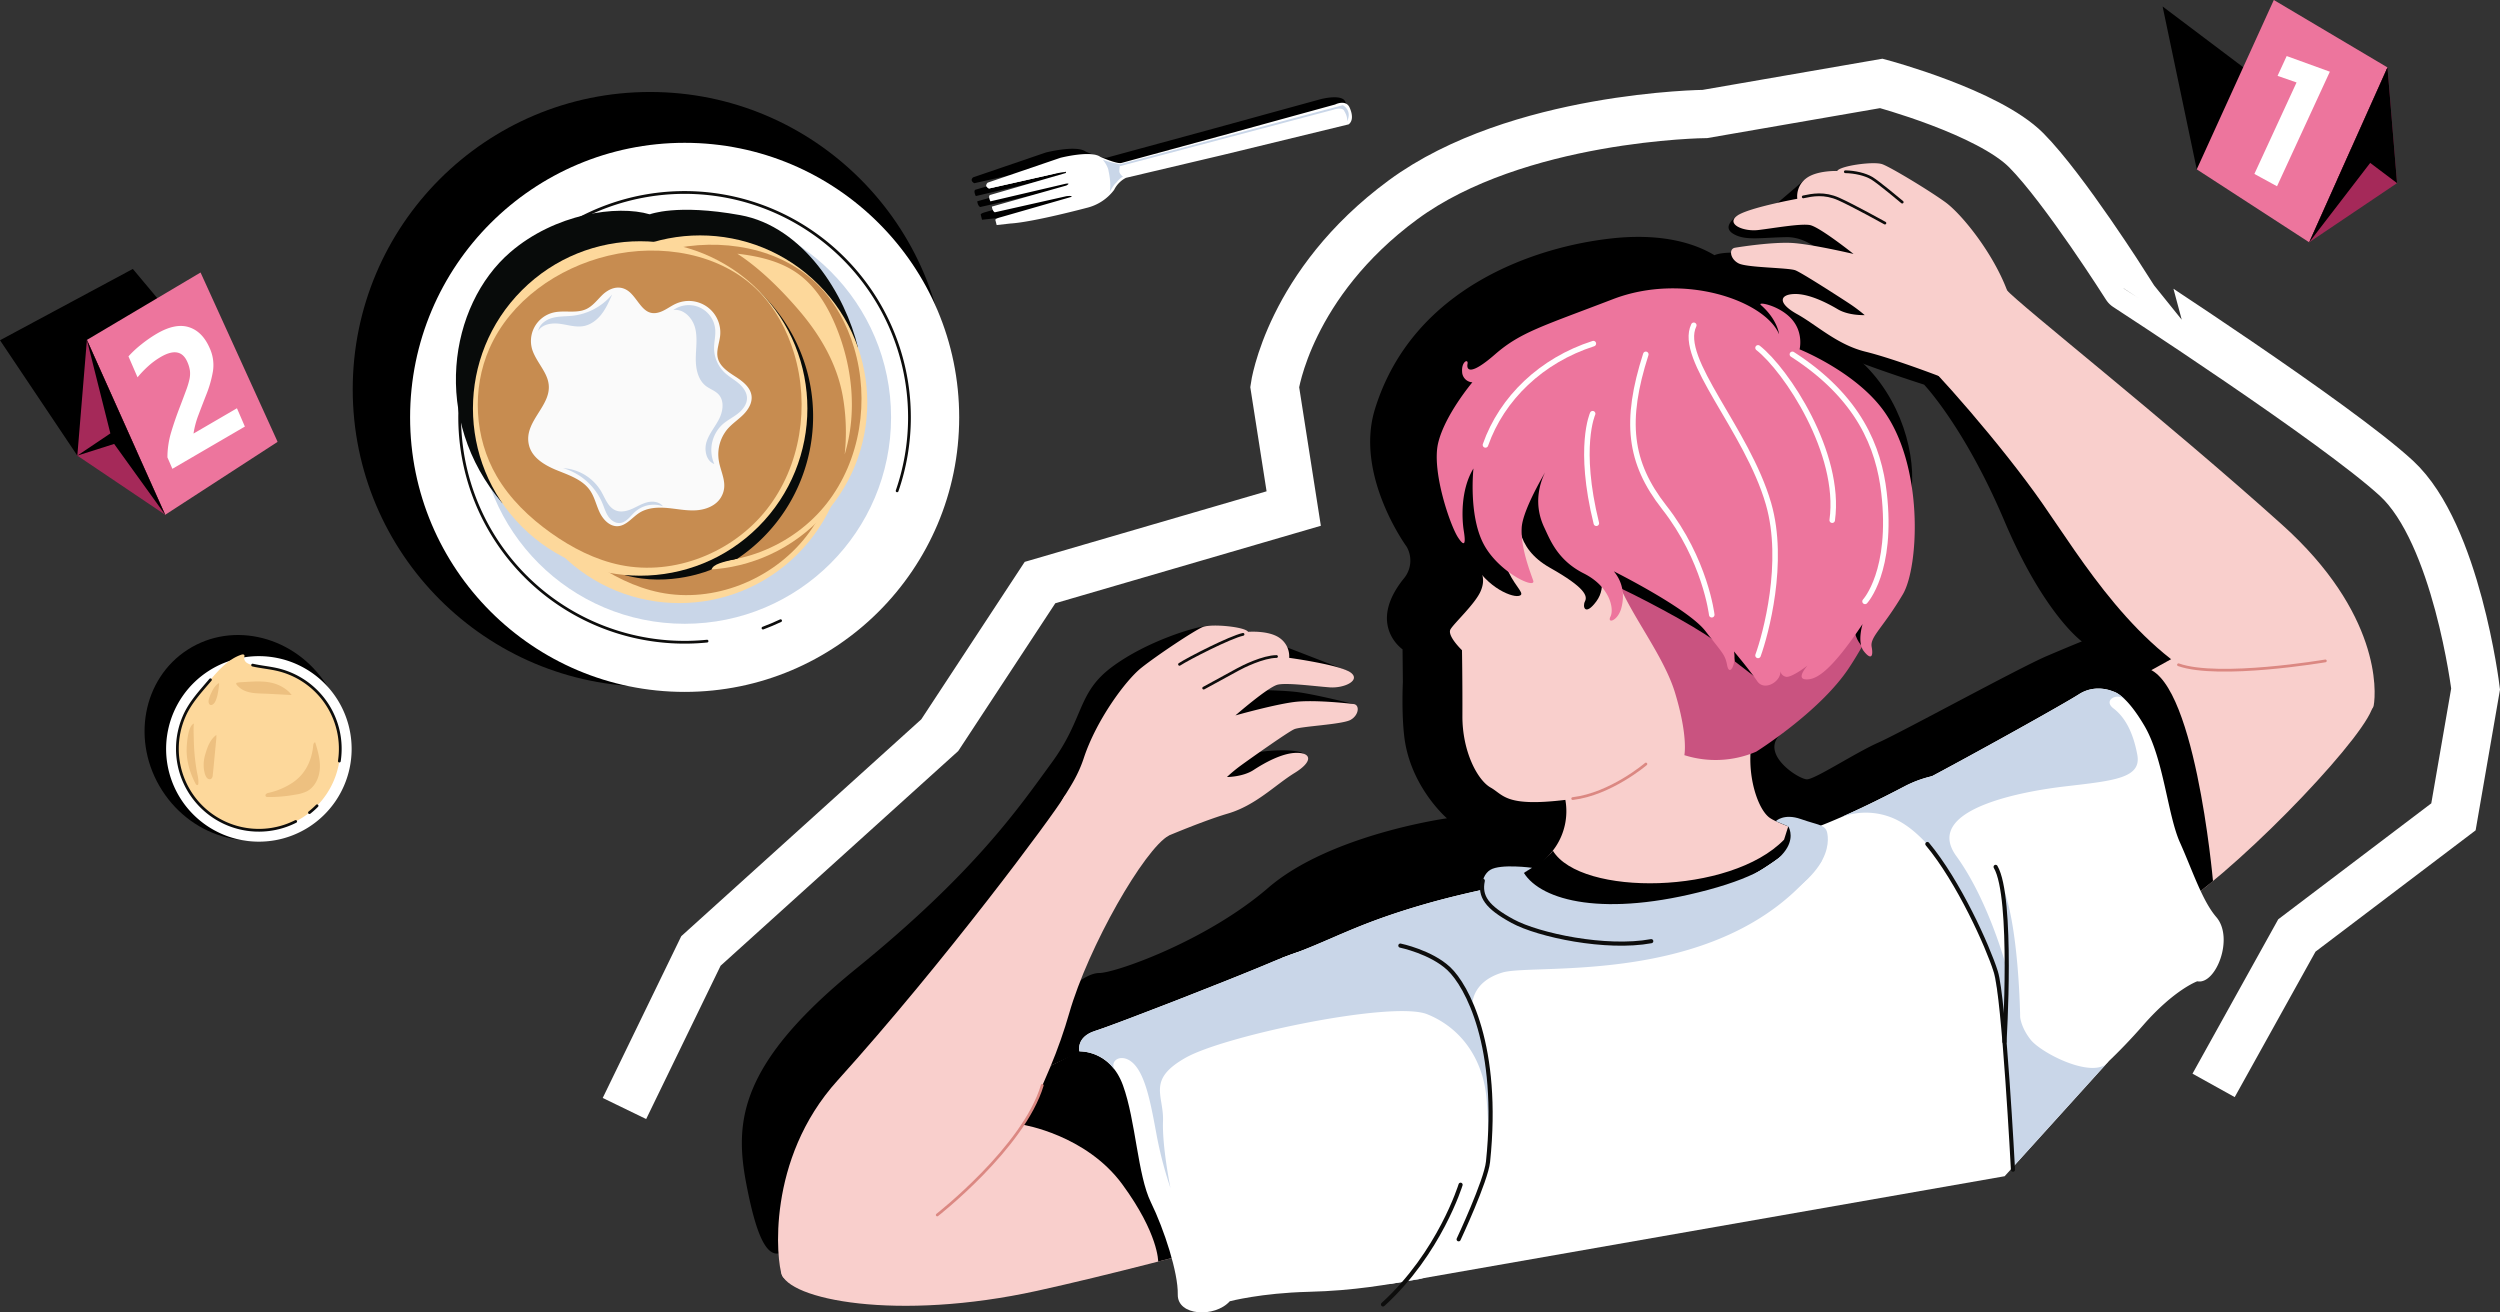 <svg xmlns="http://www.w3.org/2000/svg" width="1811.781" height="951.103" viewBox="0 0 1811.781 951.103">
  <rect x="0" y="0" width="1811.781" height="951.103" fill="#333333" stroke="none"/>
  <g id="Group_2412" data-name="Group 2412" transform="translate(-39.047 -364.322)">
    <g id="Human" transform="translate(-5224.727 5.197)">
      <path id="Path_746" data-name="Path 746" d="M5837.986,1260.194c-15.045,18.2-24.555,2.472-33.227-42.416s-6.311-87.018,79.638-156.78S6002.348,944.153,6026,911.786s18.3-50.345,43.471-69.179,61.59-29.764,69.991-29.906,38.781,7.766,38.781,7.766l15.316,6.675,47.267,18.333-55.609,2.288-16.709,11.362s21.372-.01,34.207,1.407,41.98,8.808,41.98,8.808l-7.317,3.51-48.177,9.867s-26.5,21.905-27.358,22.307,2.245,3.285,8.776.551,33.272-4.215,37.965-.182l-8.3,6.69-81.106,32.891-54.6,51.492-30.265,84.149s14.565-16.274,26.123-16.334,77.7-23.135,122.445-61.765,129.5-50.359,129.5-50.359-26.338-22.6-30.846-58.667c-2.176-17.412-1.087-40.039-1.087-40.039l-.228-23.733s-26-17.779.814-51.2a20.2,20.2,0,0,0,2.134-23.216s-37.806-51.665-22.955-99.7c27.516-88.992,117.609-118.013,172.446-123.795,64.456-6.8,86.69,23.041,86.69,23.041l9.068,10.319s-19.007-4.47-24.553-14.945,23.864-7.671,23.864-7.671l62.5,5.607s-13.8-17.466-31.739-17.17-28.516,2.468-36.939-1.53-5.022-9.028.681-13.657,56.447-3.9,56.447-3.9l-28.352-4.346,20.787-17.762,123.611,69.876-61.327,37.239-78.972,31.94-28.837,118.4-47.546,165.053s86.409-33.671,74.631-19.553,14.787,31.124,20.6,31.162,34.789-19.084,51.645-26.576,102.284-54.3,122.351-62.844,25.237-10.521,25.237-10.521-27.368-19.524-56.2-87.484-58.139-98.619-58.139-98.619-44.77-14.355-56.393-20.324-4.744-15.011-4.744-15.011l36.769,2.345,96.722,21.308L6889.6,795.822l8.7,87.657L6272.62,1199.5Z"/>
      <path id="Path_747" data-name="Path 747" d="M6603.565,613.692c35.609,26.217,48.062,70.328,45.748,98.36s-78.706-13.415-78.706-13.415l-73.477-95.9,73.477-24.653Z"/>
      <g id="Group_253" data-name="Group 253">
        <g id="Group_252" data-name="Group 252">
          <path id="Path_748" data-name="Path 748" d="M6718.236,569.334c-10.28-27.186-32.812-55.071-44.545-63.607s-39.546-25.35-45.8-27.6-30.657,1.158-32.669,4.919c0,0-15.152-.582-22.773,5.563a16.194,16.194,0,0,0-6.151,14.575s-36.8,6.706-44.073,12.626,5.046,11.285,15.805,10.017,30.4-4.811,37.328-3.611,31.711,20.956,31.711,20.956-31.353-7.387-45.3-8.008-35.936,2.713-40.6,3.5-3.577,8.22,2.633,11.363,36.188,3.038,41.153,5.012,33.613,20.468,39.637,24.47a110.337,110.337,0,0,1,10.554,7.981s-11.494.51-19.458-4.212-21.18-11.481-31.754-11.072-11.937,6.709,2.237,14.575,29.049,22.178,49.528,27.211,59.089,19.488,73.308,25.764,39.921-25.734,46.451-31.915S6727.126,592.844,6718.236,569.334Z" fill="#f9cfcc"/>
          <path id="Path_749" data-name="Path 749" d="M6570.607,501.811c6.64-1.4,15.187-3.171,25.766,1.568s33.422,17.421,33.422,17.421" fill="none" stroke="#0d0d0c" stroke-linecap="round" stroke-linejoin="round" stroke-width="2"/>
          <path id="Path_750" data-name="Path 750" d="M6601.111,483.59c7.027.16,14.3,1.824,19.111,4.652s22.1,17.375,22.1,17.375" fill="none" stroke="#0d0d0c" stroke-linecap="round" stroke-linejoin="round" stroke-width="2"/>
          <path id="Path_751" data-name="Path 751" d="M6049.169,908.624c9.077-27.611,30.365-56.458,41.712-65.5s38.4-27.06,44.543-29.585,30.678-.188,32.854,3.482c0,0,15.111-1.246,23,4.559a16.193,16.193,0,0,1,6.784,14.291s37.059,5.085,44.584,10.681-4.546,11.5-15.35,10.7-30.581-3.473-37.451-1.97-30.761,22.326-30.761,22.326,31-8.755,44.9-9.986,36.02,1.134,40.715,1.718,3.934,8.054-2.132,11.467-36.021,4.622-40.894,6.812-32.683,21.923-38.526,26.185a110.493,110.493,0,0,0-10.194,8.436s11.5.005,19.255-5.062,20.656-12.4,31.237-12.453,12.22,6.179-1.595,14.659-28.049,23.431-48.287,29.357-58.177,22.06-72.107,28.954-41.011-23.958-47.807-29.847S6041.318,932.5,6049.169,908.624Z" fill="#f9cfcc"/>
          <path id="Path_752" data-name="Path 752" d="M6188.886,834.91c-9.7.061-24.352,7.322-28.2,9.484s-24.6,13.429-24.6,13.429" fill="none" stroke="#0d0d0c" stroke-linecap="round" stroke-linejoin="round" stroke-width="2"/>
          <path id="Path_753" data-name="Path 753" d="M6164.622,818.85c-9.163,1.944-39.472,17.422-46.051,21.735" fill="none" stroke="#0d0d0c" stroke-linecap="round" stroke-linejoin="round" stroke-width="2"/>
          <path id="Path_754" data-name="Path 754" d="M6110.891,964.612c-17.718,9.746-58.356,80.358-72.256,128.865s-46.587,119.5-102.691,158.3-101.509,41.636-105.443,31.62-11.689-83.782,40.226-141.232c77.042-85.256,156.2-192.042,164.31-205.738S6110.891,964.612,6110.891,964.612Z" fill="#f9cfcc"/>
          <path id="Path_755" data-name="Path 755" d="M5829.883,1281.391c4.187,19.7,84.258,35.49,185.606,13.18s253.5-66.643,253.5-66.643,27.247-193.072-.721-185.72-106.454,26.686-193.33,66.426-202.724,93.6-202.724,93.6Z" fill="#f9cfcc"/>
          <path id="Path_756" data-name="Path 756" d="M6025.377,1131.381c-6.27,14.338-13.736,33.5-20.346,42.857,0,0,45.748,7.231,72.106,43.2s25.975,55.956,25.975,55.956l29.187-7.673-29.315-127.992-34.374-28.555-22.581,11.879Z"/>
          <path id="Path_757" data-name="Path 757" d="M6634.4,957.856c77.656-49.353,210.265-128.177,243.26-141.505s106.478,35.453,105.9,53.225-88.568,111.387-140.983,147.109c-117.559,80.117-174.939,99.512-263.154,165.9Z" fill="#f9cfcc"/>
          <path id="Path_758" data-name="Path 758" d="M6816.467,842.97c37.565,1.571,51.085,154.679,51.085,154.679l-8.933,7.207-64.091-21.187.953-123.277Z"/>
          <path id="Path_759" data-name="Path 759" d="M6648.216,610.726c17.4,15.453,66.446,71.362,95.4,112.806,28.9,41.362,68.425,108.487,130.873,135.932s107.568,21.611,109.528,11.03,4.637-67.264-66.3-131.028c-85.46-76.816-189.81-158.9-200.376-170.809S6648.216,610.726,6648.216,610.726Z" fill="#f9cfcc"/>
          <path id="Path_760" data-name="Path 760" d="M6335.77,722.848c-3.1,13.719-.286,35.177.374,43.454s4.615,11.787.762,21.034-19.237,23.258-21.926,27.865,8.316,15.148,8.316,15.148.4,22.074.3,47.69,10.9,46.44,20.437,51.827,10.724,14.186,54.172,8.947a46.5,46.5,0,0,1-7.107,34.059c-11.237,16.6-25.069,21.387-51,26.076,0,0,33.716,59.018,141.157,59.723s127.106-85.213,127.106-85.213-52.6-14.624-62.292-21.832-18.641-37.527-10.832-63.456c0,0,45.13-24.076,73.078-77.251s3.5-168.343-83.489-187.68S6351.185,654.659,6335.77,722.848Z" fill="#f9cfcc"/>
          <path id="Path_761" data-name="Path 761" d="M6328.478,760.822c9.671,22.7,30,31.19,35.739,30.2s-1.675-5.73-7.229-17.445-9.6-42.759-9.6-42.759l-16.125-10.2Z"/>
          <path id="Path_762" data-name="Path 762" d="M6403.514,937.877c27.635-3.31,53.063-25.044,53.063-25.044" fill="none" stroke="#db8882" stroke-linecap="round" stroke-linejoin="round" stroke-width="2"/>
          <path id="Path_763" data-name="Path 763" d="M6389.142,975.606c20.213,33.319,128.792,32.125,167.563-7.981l3.042-9.6,14.968,5.753s-4.144,31.51-5.1,32.426-124.18,52.094-124.18,52.094l-88-29.756,10.7-26.845s6.479-3.735,13.2-8.645S6389.142,975.606,6389.142,975.606Z"/>
          <path id="Path_764" data-name="Path 764" d="M6432.736,767.777c3.983,26.688,35.382,61.768,44.981,93.48s6.737,45.14,6.737,45.14a74.763,74.763,0,0,0,52.094-2.537s45.779-28.617,66.924-60.279,43.588-85.237,43.588-85.237Z" fill="#c95380"/>
          <path id="Path_765" data-name="Path 765" d="M6365.065,715.822c-2.543,18.392-3.685,40.3,22.027,54.783s27.278,20.509,25.321,24.342.067,11.037,8.251,0,1.532-23.755,1.532-23.755-2.593,6.326,10.54,11.8,58.619,29.2,73.394,40.435,5.123-20.329,5.123-20.329l9.914,35.478,15.741,12.128,8-25.432,57.485-13.845s6.066,3.391,5.674,3.685-.185,5.9,4.457,11.606l7.771-22.073-35.38-48.787-212.87-84.518Z"/>
          <path id="Path_766" data-name="Path 766" d="M6806.321,1091.9l-14.868,36.873a.032.032,0,0,1-.019.017l-1.843,2.043-66.466,73.465-6.553,7.25-445.2,78.068-78.385-236.355c35.151-12.06,50.727-23.719,103.691-38.972,31.016-8.927,64.324-14.956,64.324-14.956s31.316,30.122,98.007,21.688,121.386-62.46,121.386-62.46,4.81-1.684,14.15-5.7q1.785-.762,3.782-1.643l.007,0c10.787-4.736,26.336-12.03,46.353-22.561a83.1,83.1,0,0,1,19.182-6.993,112.61,112.61,0,0,1,24.526-3.066l15.541,22.84Z" fill="#fff"/>
          <path id="Path_767" data-name="Path 767" d="M6279.32,1060.754c-30.866-17.59-44.982-25.22-93.149-4.682-29.782,12.7-114.5,45.664-128.659,50.128s-11.483,14.857-11.483,14.857,22.258-1.088,31.574,24.625,10.6,65.1,20.247,84.794,19.826,51.112,19.47,66.769,26.861,16.977,37.708,4.909c0,0,22.709-5.97,56.984-6.829s56.75-5.284,80.006-9.175,31.678-52.053,36.828-95.65S6313.137,1080.026,6279.32,1060.754Z" fill="#fff"/>
          <path id="Path_768" data-name="Path 768" d="M6584.193,982.806c-67.6,92.823-207.934,74.066-231.5,81.1s-21.972,24.663-21.972,24.663c19.683,46.956,12.266,105.939,11.676,110.223.127-1.952.872-15.468-1.205-42.415-1.768-22.945-11.916-41.979-28.252-53.971a67.617,67.617,0,0,0-14.834-8.242c-12.844-5.174-51.242-.953-89.376,6.555-35.951,7.072-71.666,17.071-85.534,24.859-28.565,16.058-15.9,27.18-16.574,46.037-.653,18.322,5.108,46.959,5.431,48.566a283.406,283.406,0,0,1-9.973-37.993c-3.876-20.786-7.6-42.841-16.575-52.02-8.21-8.419-17.821-2.906-14.023,4.033a32.241,32.241,0,0,0-25.452-13.143s-2.678-10.4,11.48-14.861,98.877-37.429,128.663-50.128q3.528-1.5,6.819-2.81a.109.109,0,0,1,.047-.013c4.166-1.433,8.057-2.861,11.765-4.282,27.576-10.59,45.22-21.236,91.879-34.677,31.016-8.927,64.324-14.956,64.324-14.956s31.316,30.122,98.007,21.688c38.1-4.817,72.291-24.517,94.6-40.526Z" fill="#c9d6e8"/>
          <path id="Path_769" data-name="Path 769" d="M6368.128,991.694c12.667,20.283,58.358,32.539,133.645,12.313s57.974-45.985,57.974-45.985l-9.037-3.774s5.765-5.906,18.183-1.529,17.632,4.036,18.987,9.584,6.1,37.528-70.37,65.3-135.378,10.888-160.547-2.43-20.732-31.059-13.164-35.649,30.255-1.491,30.255-1.491Z" fill="#c9d6e8"/>
          <path id="Path_770" data-name="Path 770" d="M6338.371,997.394c-2.424,11.389,2.9,19.158,21.644,29.328s67.738,20.53,100.444,14.481" fill="none" stroke="#0d0d0c" stroke-linecap="round" stroke-linejoin="round" stroke-width="3"/>
          <path id="Path_771" data-name="Path 771" d="M6271.516,1289.595l22.87-4.016a17.593,17.593,0,0,1-2.37.568C6285.216,1287.286,6278.492,1288.47,6271.516,1289.595Z" fill="#c9d6e8"/>
          <path id="Path_772" data-name="Path 772" d="M6204.8,1048.967c-3.708,1.421-7.6,2.849-11.765,4.282C6197.219,1051.587,6201.122,1050.162,6204.8,1048.967Z" fill="#c9d6e8"/>
          <path id="Path_773" data-name="Path 773" d="M6204.8,1048.967c-3.708,1.421-7.6,2.849-11.765,4.282C6197.219,1051.587,6201.122,1050.162,6204.8,1048.967Z" fill="#c9d6e8"/>
          <path id="Path_774" data-name="Path 774" d="M6869.957,1023.751c13.095,15.192-.4,49.3-13.768,46.524,0,0-16.567,5.909-39.137,31.716-9.226,10.546-17.651,19.194-25.6,26.783a.032.032,0,0,1-.019.017c-.819.787-1.631,1.552-2.434,2.313l-.015.007c-10.56,9.923-20.332,18.088-30.14,26.537-8.543,7.363-22.705,5.644-39.186-.782-17.974-6.99-38.706-19.581-57.907-32.051-36.822-23.908-74.908-82.7-68.11-121.028,4.442-25.05,7.327-40.224,25.711-55.607,7.293-6.1,17.015-12.224,30.235-19.014,3.919-2.009,8.778-4.569,14.285-7.506,34.925-18.6,95.728-52.438,106.515-59.376,12.489-8.036,25.088-1.893,25.088-1.893s3,.457,8.285,5.639c.278.269.562.552.847.853a.32.32,0,0,1,.066.066l.359.364c3.5,3.7,7.869,9.353,12.934,17.994,13.813,23.6,16.669,64.359,25.644,84.373S6859.737,1011.884,6869.957,1023.751Z" fill="#fff"/>
          <path id="Path_775" data-name="Path 775" d="M6795.386,872.47c8.071,6.131,14.195,16.733,17.325,33.679s-16.879,18.741-52.127,22.861c-16.062,1.878-38.855,5.7-56.644,12.424-21.257,8.035-35.382,20.19-22.4,38.089,23.555,32.462,36.211,80.149,36.529,81.349-.006-.406-.029-2.695-.091-13.761-.08-15.489-3.38-46.78-3.38-46.78,12.362,28.489,13.213,95.694,13.213,95.694s.409,7.455,7.591,16.572,40.082,26.243,53.578,18.514l.015-.007a2.854,2.854,0,0,1,.591-.27l-66.466,73.465c-.918-12.731-2.063-28.348-3.466-47.433q-.368-4.983-.755-10.293c-6.592-89.59-14.5-98.656-25.241-122.271s-32.5-62.784-59.849-73a50.682,50.682,0,0,0-14.461-3.123,51.328,51.328,0,0,0-21.015,3.034c10.787-4.736,26.336-12.03,46.353-22.561a83.1,83.1,0,0,1,19.182-6.993c34.925-18.6,95.728-52.438,106.515-59.376,12.489-8.036,25.088-1.893,25.088-1.893s3,.457,8.285,5.639C6797.881,860.837,6787.727,866.651,6795.386,872.47Z" fill="#c9d6e8"/>
          <path id="Path_776" data-name="Path 776" d="M6805.033,867.313a2.631,2.631,0,0,1-.359-.364Z" fill="#c9d6e8"/>
          <path id="Path_777" data-name="Path 777" d="M6553.1,601.366c-10.174-24.261-69.092-45.125-120.366-25.441s-67.084,23.957-85.475,39.993-20.739,11.078-19.957,6.97-4.5-1.761-3.913,5.674a7.83,7.83,0,0,0,7.431,7.627s-20.148,23.873-24.844,44.22,8.726,59.489,14.439,68.19,5.322,2.245,4.148-4.994-2.739-28.892,7.044-44.968c0,0-3.652,33.064,7.043,54.146s38.609,33.866,36.261,27.083-9.13-23.878-8.348-38.287,20.527-46.1,20.527-46.1-16.122,20.854-4.078,46.1c4.078,8.548,9.481,23.523,28.551,33.109s22.109,25.745,19.37,31.224,5.282,3.326,7.826-6.066,1.109-18.847-5.413-26.674c0,0,53.56,26.781,66.308,43.216s14.305,17.028,15.861,25.077,6.67-.5,4.909-10.244c0,0,11.543,13.732,16.826,21.558s18.056-.162,16.687-7.792a5.2,5.2,0,0,0,3.833,4.539c3.8,1.331,15.928-8.061,15.928-8.061s-8.421,9.392-1.57,9.979,17.138-3.627,41.5-40.081c0,0-4.2,13.242.888,19.7s7.043,4.108,5.674-3.131,8.282-13.857,22.63-38.152c11.709-19.826,15.522-94.3-15.143-134.609-20.782-27.314-59.726-42.87-59.726-42.87s3.13-12.108-5.87-22.086-25.362-12.829-22.109-9.978C6552.038,590.8,6553.1,601.366,6553.1,601.366Z" fill="#ed759d"/>
          <path id="Path_778" data-name="Path 778" d="M6456.517,615.918c-15.478,48.271-12.113,78.4,13.326,110.863,29.813,38.05,34.461,77.868,34.461,77.868" fill="none" stroke="#fff" stroke-linecap="round" stroke-linejoin="round" stroke-width="4"/>
          <path id="Path_779" data-name="Path 779" d="M6491.285,594.86c-11.751,24.541,38.582,75.372,54.171,129.416,12.2,42.286-2.132,94.756-7.619,109.849" fill="none" stroke="#fff" stroke-linecap="round" stroke-linejoin="round" stroke-width="4"/>
          <path id="Path_780" data-name="Path 780" d="M6562.739,615.918c48.513,31.231,62.609,67.687,66.385,100.23,6.612,56.979-13.736,78.8-13.736,78.8" fill="none" stroke="#fff" stroke-linecap="round" stroke-linejoin="round" stroke-width="4"/>
          <path id="Path_781" data-name="Path 781" d="M6591.6,736.12c6.732-48.572-33.285-108.828-53.76-124.9" fill="none" stroke="#fff" stroke-linecap="round" stroke-linejoin="round" stroke-width="4"/>
          <path id="Path_782" data-name="Path 782" d="M6420.664,738.341c-13.655-55.239-2.674-79.407-2.674-79.407" fill="none" stroke="#fff" stroke-linecap="round" stroke-linejoin="round" stroke-width="4"/>
          <path id="Path_783" data-name="Path 783" d="M6340.3,681.571c11.891-33.894,40.632-61.384,78.2-73.428" fill="none" stroke="#fff" stroke-linecap="round" stroke-linejoin="round" stroke-width="4"/>
        </g>
        <path id="Path_784" data-name="Path 784" d="M6842.543,840.888c29.294,10.326,106.446-2.806,106.446-2.806" fill="none" stroke="#db8882" stroke-linecap="round" stroke-linejoin="round" stroke-width="2"/>
        <path id="Path_785" data-name="Path 785" d="M6019.107,1145.719c-13.555,45.039-76.112,93.905-76.112,93.905" fill="none" stroke="#db8882" stroke-linecap="round" stroke-linejoin="round" stroke-width="2"/>
        <path id="Path_786" data-name="Path 786" d="M6266.057,1304.471c41.066-37.341,56.219-86.747,56.219-86.747" fill="none" stroke="#0d0d0c" stroke-linecap="round" stroke-linejoin="round" stroke-width="3"/>
        <path id="Path_787" data-name="Path 787" d="M6278.633,1044.417s22.221,4.573,35.177,16.768,37.114,56.172,28.355,139.909c-1.447,13.838-21.3,56.171-21.3,56.171" fill="none" stroke="#0d0d0c" stroke-linecap="round" stroke-linejoin="round" stroke-width="3"/>
        <path id="Path_788" data-name="Path 788" d="M6660.551,970.788c22.682,27.189,43.784,74.075,49.638,92.634s12.414,143.4,12.414,143.4" fill="none" stroke="#0d0d0c" stroke-linecap="round" stroke-linejoin="round" stroke-width="3"/>
        <path id="Path_789" data-name="Path 789" d="M6710.019,987.36c12.922,21.954,6.435,126.738,6.435,126.738" fill="none" stroke="#0d0d0c" stroke-linecap="round" stroke-linejoin="round" stroke-width="3"/>
      </g>
    </g>
    <g id="Pancake_top" data-name="Pancake top" transform="translate(-5224.727 5.197)">
      <g id="Group_255" data-name="Group 255">
        <circle id="Ellipse_31" data-name="Ellipse 31" cx="215.489" cy="215.489" r="215.489" transform="translate(5519.395 425.785)"/>
      </g>
      <g id="Group_263" data-name="Group 263">
        <g id="Group_256" data-name="Group 256">
          <circle id="Ellipse_32" data-name="Ellipse 32" cx="198.965" cy="198.965" r="198.965" transform="translate(5560.979 462.626)" fill="#fff"/>
        </g>
        <g id="Group_257" data-name="Group 257">
          <circle id="Ellipse_33" data-name="Ellipse 33" cx="149.601" cy="149.601" r="149.601" transform="translate(5610.342 511.99)" fill="#c9d6e8"/>
        </g>
        <g id="Group_258" data-name="Group 258">
          <path id="Path_790" data-name="Path 790" d="M5829.487,808.94q-6.328,2.987-12.774,5.387" fill="none" stroke="#0d0d0c" stroke-linecap="round" stroke-linejoin="round" stroke-width="2"/>
          <path id="Path_791" data-name="Path 791" d="M5776.177,823.761a162.982,162.982,0,1,1,137.752-108.91" fill="none" stroke="#0d0d0c" stroke-linecap="round" stroke-linejoin="round" stroke-width="2"/>
        </g>
        <path id="Path_792" data-name="Path 792" d="M5627.829,723.792c-52.014-60.663-38.7-143.485,5.669-181.8,32.425-28,77.535-34.576,101.225-27.52,0,0,19.186-7.825,65.418.539s76.371,58.052,85.453,96.135Z" fill="#080b0a"/>
        <g id="Group_262" data-name="Group 262">
          <circle id="Ellipse_34" data-name="Ellipse 34" cx="121.188" cy="121.188" r="121.188" transform="translate(5584.704 675.004) rotate(-45)" fill="#fdd89b"/>
          <path id="Path_793" data-name="Path 793" d="M5867.63,635.017c11.519,38.08,4.815,81.753-19.717,113.035S5781,796.434,5741.94,788.491c-18.294-3.721-35.281-12.453-50.493-23.27-15.6-11.1-29.741-24.672-39.367-41.2-16.148-27.729-18.154-63.174-5.232-92.485,15.2-34.485,49.334-58.419,86.057-67.227,37.973-9.106,81.682-2.009,109.079,25.834C5854.195,602.552,5862.6,618.375,5867.63,635.017Z" fill="#c78c50"/>
          <g id="Group_260" data-name="Group 260">
            <path id="Path_794" data-name="Path 794" d="M5835.825,601.932a2.445,2.445,0,1,1-1.476-3.128A2.445,2.445,0,0,1,5835.825,601.932Z" fill="#f79922"/>
            <path id="Path_795" data-name="Path 795" d="M5785.977,626.847a2.446,2.446,0,1,1-1.477-3.127A2.445,2.445,0,0,1,5785.977,626.847Z" fill="#f79922"/>
            <circle id="Ellipse_35" data-name="Ellipse 35" cx="0.731" cy="0.731" r="0.731" transform="translate(5817.186 623.946)" fill="#f79922"/>
            <circle id="Ellipse_36" data-name="Ellipse 36" cx="1.79" cy="1.79" r="1.79" transform="translate(5832.819 644.404)" fill="#f79922"/>
            <g id="Group_259" data-name="Group 259">
              <circle id="Ellipse_37" data-name="Ellipse 37" cx="3.482" cy="3.482" r="3.482" transform="translate(5687.474 681.336)" fill="#f79922"/>
            </g>
            <circle id="Ellipse_38" data-name="Ellipse 38" cx="2.201" cy="2.201" r="2.201" transform="translate(5830.135 715.337)" fill="#f79922"/>
            <circle id="Ellipse_39" data-name="Ellipse 39" cx="3.692" cy="3.692" r="3.692" transform="translate(5793.407 722.901)" fill="#f79922"/>
            <path id="Path_796" data-name="Path 796" d="M5706.3,732.488a2.862,2.862,0,1,1-1.727-3.661A2.861,2.861,0,0,1,5706.3,732.488Z" fill="#f79922"/>
            <path id="Path_797" data-name="Path 797" d="M5740.009,724.242a1.334,1.334,0,1,1-.8-1.706A1.333,1.333,0,0,1,5740.009,724.242Z" fill="#f79922"/>
            <circle id="Ellipse_40" data-name="Ellipse 40" cx="4.02" cy="4.02" r="4.02" transform="translate(5670.679 646.999)" fill="#f79922"/>
            <circle id="Ellipse_41" data-name="Ellipse 41" cx="1.827" cy="1.827" r="1.827" transform="translate(5767.01 591.093)" fill="#f79922"/>
            <circle id="Ellipse_42" data-name="Ellipse 42" cx="4.385" cy="4.385" r="4.385" transform="translate(5697.751 589.629)" fill="#f79922"/>
            <path id="Path_798" data-name="Path 798" d="M5801.649,597.757l-1.166-.418-1.166-.418,1.166.418Z" fill="#f79922"/>
            <path id="Path_799" data-name="Path 799" d="M5841.7,703.6a2.875,2.875,0,1,1-1.736-3.677A2.876,2.876,0,0,1,5841.7,703.6Z" fill="#f79922"/>
            <circle id="Ellipse_43" data-name="Ellipse 43" cx="2.201" cy="2.201" r="2.201" transform="translate(5794.968 685.401)" fill="#f79922"/>
            <circle id="Ellipse_44" data-name="Ellipse 44" cx="2.201" cy="2.201" r="2.201" transform="translate(5718.591 626.961)" fill="#f79922"/>
            <path id="Path_800" data-name="Path 800" d="M5806.531,673.664a2.875,2.875,0,1,1-1.735-3.677A2.875,2.875,0,0,1,5806.531,673.664Z" fill="#f79922"/>
            <circle id="Ellipse_45" data-name="Ellipse 45" cx="4.614" cy="4.614" r="4.614" transform="translate(5751.335 756.087)" fill="#f79922"/>
            <circle id="Ellipse_46" data-name="Ellipse 46" cx="2.558" cy="2.558" r="2.558" transform="translate(5657.902 721.705)" fill="#fcb830"/>
            <path id="Path_801" data-name="Path 801" d="M5652.341,694.621a3.6,3.6,0,1,1-2.173-4.6A3.6,3.6,0,0,1,5652.341,694.621Z" fill="#fcb830"/>
            <circle id="Ellipse_47" data-name="Ellipse 47" cx="1.431" cy="1.431" r="1.431" transform="translate(5651.088 710.245)" fill="#fcb830"/>
            <circle id="Ellipse_48" data-name="Ellipse 48" cx="1.644" cy="1.644" r="1.644" transform="translate(5861.708 629.431)" fill="#fcb830"/>
          </g>
          <circle id="Ellipse_49" data-name="Ellipse 49" cx="121.188" cy="121.188" r="121.188" transform="translate(5599.73 650.913) rotate(-45)" fill="#fdd89b"/>
          <path id="Path_802" data-name="Path 802" d="M5882.656,610.927c11.519,38.08,4.815,81.753-19.717,113.035s-66.913,48.381-105.973,40.439c-18.293-3.721-35.28-12.453-50.492-23.27-15.6-11.1-29.741-24.673-39.368-41.2-16.148-27.728-18.153-63.174-5.232-92.484,15.2-34.485,49.334-58.42,86.058-67.227,37.972-9.106,81.682-2.01,109.078,25.834C5869.221,578.462,5877.622,594.284,5882.656,610.927Z" fill="#c78c50"/>
          <path id="Path_803" data-name="Path 803" d="M5842.138,583.248c15.75,18.242,28.245,39.267,32.455,63.3a150.877,150.877,0,0,1,1.332,41.88c.011-.036.024-.071.035-.106,9.033-29.907,5.74-62.783-5.989-91.739-6.223-15.365-15.163-30.24-28.779-39.7-11.822-8.211-26.272-11.728-40.544-13.595-.84-.11-1.684-.2-2.526-.3C5814.826,553.867,5830,569.194,5842.138,583.248Z" fill="#fdd89b"/>
          <path id="Path_804" data-name="Path 804" d="M5845.719,702.929a124.24,124.24,0,0,0-92.41-163.847c-1.8.355-3.6.709-5.377,1.135-36.723,8.807-70.856,32.742-86.058,67.227-12.921,29.31-10.916,64.756,5.232,92.485,9.626,16.529,23.763,30.1,39.368,41.2,15.212,10.817,32.2,19.549,50.493,23.269a101.391,101.391,0,0,0,41.289-.452A123.678,123.678,0,0,0,5845.719,702.929Z" fill="#080b0a"/>
          <path id="Path_805" data-name="Path 805" d="M5798.256,763.948c-10.541,2.354-17.772,4.038-18.755,7.891,0,0-30.211,13.326-63.14,3.992L5784,752.215Z" fill="#080b0a"/>
          <g id="Group_261" data-name="Group 261">
            <circle id="Ellipse_50" data-name="Ellipse 50" cx="121.188" cy="121.188" r="121.188" transform="translate(5556.324 655.148) rotate(-45)" fill="#fdd89b"/>
            <path id="Path_806" data-name="Path 806" d="M5839.25,615.161c11.519,38.081,4.815,81.754-19.717,113.036s-66.913,48.381-105.973,40.438c-18.293-3.72-35.28-12.453-50.492-23.269-15.6-11.1-29.741-24.673-39.368-41.2-16.148-27.728-18.153-63.174-5.232-92.485,15.2-34.484,49.335-58.419,86.058-67.226,37.972-9.107,81.682-2.01,109.078,25.834C5825.815,582.7,5834.216,598.519,5839.25,615.161Z" fill="#c78c50"/>
            <path id="Path_807" data-name="Path 807" d="M5704.392,569.741a22.757,22.757,0,0,0-4.469,3.509c-3.552,3.543-6.714,7.723-11.257,9.854-7.168,3.361-15.725.738-23.457,2.439a21.211,21.211,0,0,0-14.938,29.067c4.86,11.345,14.981,18.8,9.832,32.542-4.32,11.532-16.483,21.362-12.883,34.958,2.41,9.1,11.712,14.413,20.439,17.942s18.368,6.757,23.716,14.5c3.3,4.782,4.488,10.684,6.991,15.929s7.252,10.256,13.057,9.976c6.258-.3,10.437-6.34,15.727-9.7,5.9-3.743,13.325-4.107,20.285-3.483s13.893,2.12,20.867,1.667,14.286-3.286,17.894-9.27c5.673-9.406.012-17.452-1.482-26.678a28.536,28.536,0,0,1,6.375-23.029c3.358-3.848,7.707-6.7,11.321-10.306s6.59-8.449,6.023-13.525c-.7-6.3-6.425-10.682-11.756-14.114s-11.232-7.315-12.709-13.481c-1.287-5.366,1.21-10.844,1.727-16.338a22.836,22.836,0,0,0-31.9-23.054c-3.639,1.595-6.817,4.118-10.479,5.658-12.033,5.06-15.439-6.171-22.226-13.041C5715.913,566.535,5709.8,566.548,5704.392,569.741Z" fill="#fafafa"/>
            <path id="Path_808" data-name="Path 808" d="M5787.4,666.692a25.285,25.285,0,0,0-5.984,28.717c-5.889-2.215-7.491-10.161-5.571-16.152s6.235-10.885,9.073-16.5,3.905-13.07-.327-17.726c-2.5-2.749-6.293-3.9-9.234-6.166-5.866-4.531-7.426-12.725-7.338-20.137s1.369-14.978-.539-22.141-8.449-13.91-15.769-12.74a19.254,19.254,0,0,1,30.4,14.08c.373,4.537-.867,9.06-.838,13.612a24.776,24.776,0,0,0,7.61,17.581c3.081,2.93,6.87,5.008,10.123,7.746s6.08,6.485,6.122,10.737c.044,4.523-3.071,8.5-6.635,11.285S5790.788,663.689,5787.4,666.692Z" fill="#c9d6e8"/>
            <path id="Path_809" data-name="Path 809" d="M5653.8,598.929c.937-4.851,5.63-8.172,10.4-9.44s9.807-1,14.715-1.556a43.964,43.964,0,0,0,28.489-15.383c-2.133,4.891-4.3,9.836-7.539,14.074s-7.723,7.765-12.961,8.784c-5.737,1.116-11.563-.845-17.357-1.617S5656.9,593.968,5653.8,598.929Z" fill="#c9d6e8"/>
            <path id="Path_810" data-name="Path 810" d="M5700.378,723.894c1.294,3.151,2.238,6.487,4.118,9.327s4.994,5.177,8.392,4.958c4.722-.3,7.67-5.015,11.179-8.189a20.355,20.355,0,0,1,20.108-3.974c-2.48-3.223-7.2-3.876-11.153-2.925s-7.462,3.175-11.186,4.808-8.045,2.671-11.816,1.15c-5.455-2.2-7.573-8.587-10.5-13.69a34.451,34.451,0,0,0-27.675-16.966A44.523,44.523,0,0,1,5700.378,723.894Z" fill="#c9d6e8"/>
          </g>
        </g>
      </g>
    </g>
    <g id="Fork" transform="translate(-5224.727 5.197)">
      <path id="Path_811" data-name="Path 811" d="M5975.466,518.385l-.883-3.44s-.819-.809,2.573-1.883l52.558-15.111s.951-1.059-3.784-.456l-51.813,11.661s-1.655-.594-2.119-4.142l53.98-15.273s3.769-1.985-.534-1.289l-54.5,12.758s-2.21-4.322.133-4.719l54.429-15.8s2.27-3.027-9,.68L5969.9,491.9s-3.7-1.7-.887-4.255l52.635-17.983s21.983-5.639,28.954-.7c0,0,11.95,5.288,15.2,4.454l77.124-21.005,77.839-21.393s14.774-3.935,17.775,1.408c0,0,4.7,8.778-.4,12.734l-98.471,22.348-70.5,16.657a19.471,19.471,0,0,0-8.562,8.716,35.106,35.106,0,0,1-20.07,13.094s-38.707,10.336-55.166,11.3Z"/>
      <path id="Path_812" data-name="Path 812" d="M5986.066,522.22l-.882-3.441s-.819-.808,2.573-1.882l52.558-15.112s.951-1.058-3.784-.455l-51.814,11.661s-1.654-.6-2.119-4.143l53.981-15.272s3.769-1.986-.534-1.289l-54.5,12.758s-2.21-4.323.132-4.72l54.429-15.8s2.271-3.027-9,.68l-46.6,10.528s-3.7-1.7-.888-4.255l52.636-17.984s21.983-5.638,28.954-.7c0,0,11.95,5.287,15.2,4.454l77.124-21.005,77.839-21.393s7.205-3.682,10.205,1.661c0,0,4.7,8.778-.4,12.734l-90.9,22.1L6079.766,488a19.467,19.467,0,0,0-8.562,8.715,35.106,35.106,0,0,1-20.071,13.094s-38.706,10.336-55.166,11.3Z" fill="#fff"/>
      <path id="Path_813" data-name="Path 813" d="M6077.9,487.456s-3.011-2.209-2.943-4.326a45.785,45.785,0,0,1,.553-4.993s-11.442-2.111-12.874-3.726c0,0,4.121,4.749,4.54,8.767,0,0,2.247,9.356.7,15.253,0,0,3.018-5.511,4.7-6.706C6072.572,491.725,6076.643,486.588,6077.9,487.456Z" fill="#c9d6e8"/>
      <path id="Path_814" data-name="Path 814" d="M6240,447.1s4.255-7.051-3.015-11.756l-161.485,42.8-.216,1.441L6230.234,438.6s6.607-2.459,7.932,1.327C6238.166,439.928,6240.585,443.586,6240,447.1Z" fill="#c9d6e8"/>
      <path id="Path_815" data-name="Path 815" d="M5978.571,493.15s1.443,2.3,2.781,1.957l47.224-10.891,3.918-1.005s3.264-1.009,3.745.584c0,0-1.642-.279-11.26,1.893l-36.388,8.221-8.095,1.829S5978.024,494.3,5978.571,493.15Z" fill="#fff"/>
    </g>
    <g id="Mayonnaise" transform="translate(-5224.727 5.197)">
      <ellipse id="Ellipse_51" data-name="Ellipse 51" cx="70.785" cy="75.897" rx="70.785" ry="75.897" transform="matrix(0.841, -0.541, 0.541, 0.841, 5340.267, 868.232)"/>
      <path id="Path_816" data-name="Path 816" d="M5487.773,958.394a67.223,67.223,0,1,1,20.138-92.91A67.223,67.223,0,0,1,5487.773,958.394Z" fill="#fff"/>
      <path id="Path_817" data-name="Path 817" d="M5500.975,869.87a58.776,58.776,0,0,0-33.948-24.944c-6.645-1.826-13.5-2.274-20.186-3.8a10.876,10.876,0,0,1-4.329-1.739,4.212,4.212,0,0,1-1.736-4.1,2.336,2.336,0,0,0,.145-1.229c-.266-.821-1.449-.748-2.266-.47-9.213,3.136-16.084,10.743-22.365,18.177-6.911,8.18-14.448,16.12-18.847,26.013a59.019,59.019,0,1,0,103.532-7.91Z" fill="#fdd89b"/>
      <path id="Path_818" data-name="Path 818" d="M5488.037,948.047a58.953,58.953,0,0,0,5.516-4.96" fill="none" stroke="#0d0d0c" stroke-linecap="round" stroke-linejoin="round" stroke-width="2"/>
      <path id="Path_819" data-name="Path 819" d="M5416.29,851.767c-6.911,8.18-14.448,16.12-18.847,26.013a59.025,59.025,0,0,0,80.613,76.667" fill="none" stroke="#0d0d0c" stroke-linecap="round" stroke-linejoin="round" stroke-width="2"/>
      <path id="Path_820" data-name="Path 820" d="M5509.7,910.691a58.959,58.959,0,0,0-42.67-65.765c-6.645-1.826-13.5-2.274-20.186-3.8" fill="none" stroke="#0d0d0c" stroke-linecap="round" stroke-linejoin="round" stroke-width="2"/>
      <path id="Path_821" data-name="Path 821" d="M5475.448,926.569a51.864,51.864,0,0,1-16.831,7.1,4.073,4.073,0,0,0-1.989.844,1.34,1.34,0,0,0-.1,1.928,1.9,1.9,0,0,0,1.135.286,101.437,101.437,0,0,0,19.989-1.7,27.687,27.687,0,0,0,8.639-2.488c5.746-3.081,8.839-9.771,9.263-16.277s-1.4-12.931-3.364-19.149c-1,.055-1.335,1.348-1.428,2.347-.715,7.622-3.411,15.329-8.53,21.221A34.044,34.044,0,0,1,5475.448,926.569Z" fill="#edc080"/>
      <path id="Path_822" data-name="Path 822" d="M5420.557,892.047c-.007-.091-.016-.182-.027-.273-4.422,3.228-6.38,8.579-7.868,13.633a26.19,26.19,0,0,0-1.261,9.54c.2,2.4.763,6.529,2.651,8.223a2.356,2.356,0,0,0,2.706.44,3.468,3.468,0,0,0,1.191-2.7c.29-2.51.531-5.025.771-7.54q.858-8.965,1.716-17.931A18.888,18.888,0,0,0,5420.557,892.047Z" fill="#edc080"/>
      <path id="Path_823" data-name="Path 823" d="M5475.35,862.834c-.365-.019-1.777-1.955-2.071-2.231a27.218,27.218,0,0,0-6.674-4.566c-8.33-4.059-17.792-3.067-26.731-2.58a31.875,31.875,0,0,0-4.119.4,1.135,1.135,0,0,0-.6.244c-.4.394-.063,1.072.306,1.5,5.745,6.657,14.47,5.9,22.447,6.315Z" fill="#edc080"/>
      <path id="Path_824" data-name="Path 824" d="M5399.13,899.705c-.686,9.4,1.907,18.912,6.272,27.212a2.45,2.45,0,0,0,.781,1,.868.868,0,0,0,1.151-.141,1.262,1.262,0,0,0,.16-.574c.381-3.312-.623-6.377-1.183-9.663q-.969-5.687-1.494-11.437t-.6-11.518c-.015-1.1-.461-10.907.267-11.134C5400.241,884.766,5399.4,895.966,5399.13,899.705Z" fill="#edc080"/>
      <path id="Path_825" data-name="Path 825" d="M5421.352,862.976a24.812,24.812,0,0,1-1.111,3.523,7.562,7.562,0,0,1-1.4,2.4c-2.424,2.571-4.288.491-3.867-2.22a24.258,24.258,0,0,1,2.291-6.134,15.859,15.859,0,0,1,4.521-6.035c.169-.131.392-.263.582-.164s.207.39.184.617A61.675,61.675,0,0,1,5421.352,862.976Z" fill="#edc080"/>
    </g>
    <path id="Path" d="M5716.315,1162.47l55.437-114.175,173.086-156.39,72.644-110.592,183.858-53.64-13.782-88.1s10.336-74.768,93-135.628,218.85-62.214,218.85-62.214l127.762-22.148s77.644,20.758,105.155,48.543,72.466,98.817,72.466,98.817S6957,665.648,7000.556,705.8s57.314,152.63,57.314,152.63L7041.822,951.1l-113.481,85.979L6868,1145.719" transform="translate(-5224.727 5.197)" fill="none" stroke="#fff" stroke-miterlimit="10" stroke-width="35"/>
    <g id="No.1" transform="translate(-5224.727 5.197)">
      <path id="Path_827" data-name="Path 827" d="M6855.786,481.853,6831.04,363.82l169.9,128.023Z"/>
      <g id="Group_267" data-name="Group 267">
        <path id="Path_828" data-name="Path 828" d="M6937.269,534.729l56.739-126.739-82.367-48.865-55.855,122.728Z" fill="#ed759d"/>
        <path id="Path_829" data-name="Path 829" d="M6897.547,485.165l30.563-66.277-13.758-4.8,6.616-14.347,31.279,11.345-38.291,83.037Z" fill="#fff"/>
        <path id="Path_830" data-name="Path 830" d="M6994.008,407.99l6.936,83.853-63.675,42.885Z" fill="#a52959"/>
        <path id="Path_831" data-name="Path 831" d="M6937.269,534.729l44.176-57.492,12.563-69.246Z"/>
        <path id="Path_832" data-name="Path 832" d="M7000.943,491.843l-27.185-20.484,20.25-63.369Z"/>
      </g>
    </g>
    <g id="No.2" transform="translate(-5224.727 5.197)">
      <path id="Path_833" data-name="Path 833" d="M5319.812,689.32l-56.039-83.61,96.261-51.685,104.934,125.3Z"/>
      <g id="Group_269" data-name="Group 269">
        <path id="Path_834" data-name="Path 834" d="M5383.487,732.206l-56.739-126.739,82.367-48.865,55.854,122.728Z" fill="#ed759d"/>
        <path id="Path_835" data-name="Path 835" d="M5326.748,605.467l-6.936,83.853,63.675,42.885Z" fill="#a52959"/>
        <path id="Path_836" data-name="Path 836" d="M5326.748,605.467l17.013,67.75-23.949,16.1,26.688-8.473,36.987,51.358Z"/>
      </g>
      <path id="Path_837" data-name="Path 837" d="M5388.7,698.885l-3.59-8.295a64.087,64.087,0,0,1,2.727-18.289q2.7-9,6.382-18.5,2.736-7.187,4.457-11.866a58.348,58.348,0,0,0,2.4-7.954,19.124,19.124,0,0,0,.351-6.116,23.218,23.218,0,0,0-1.878-6.417q-5.136-11.87-19.26-3.639a54.494,54.494,0,0,0-9.046,6.63,75.96,75.96,0,0,0-7.795,8.138l-6.572-15.187a75.75,75.75,0,0,1,9.461-8.789,93.74,93.74,0,0,1,11.137-7.688q13.4-7.812,23.233-4.67t15.075,15.266a29.425,29.425,0,0,1,2.323,16.624,83.824,83.824,0,0,1-5.061,17.572q-2.92,7.455-5.5,14.31a64.6,64.6,0,0,0-3.528,13.322l31.48-18.344,5.744,13.273Z" fill="#fff"/>
    </g>
  </g>
</svg>
